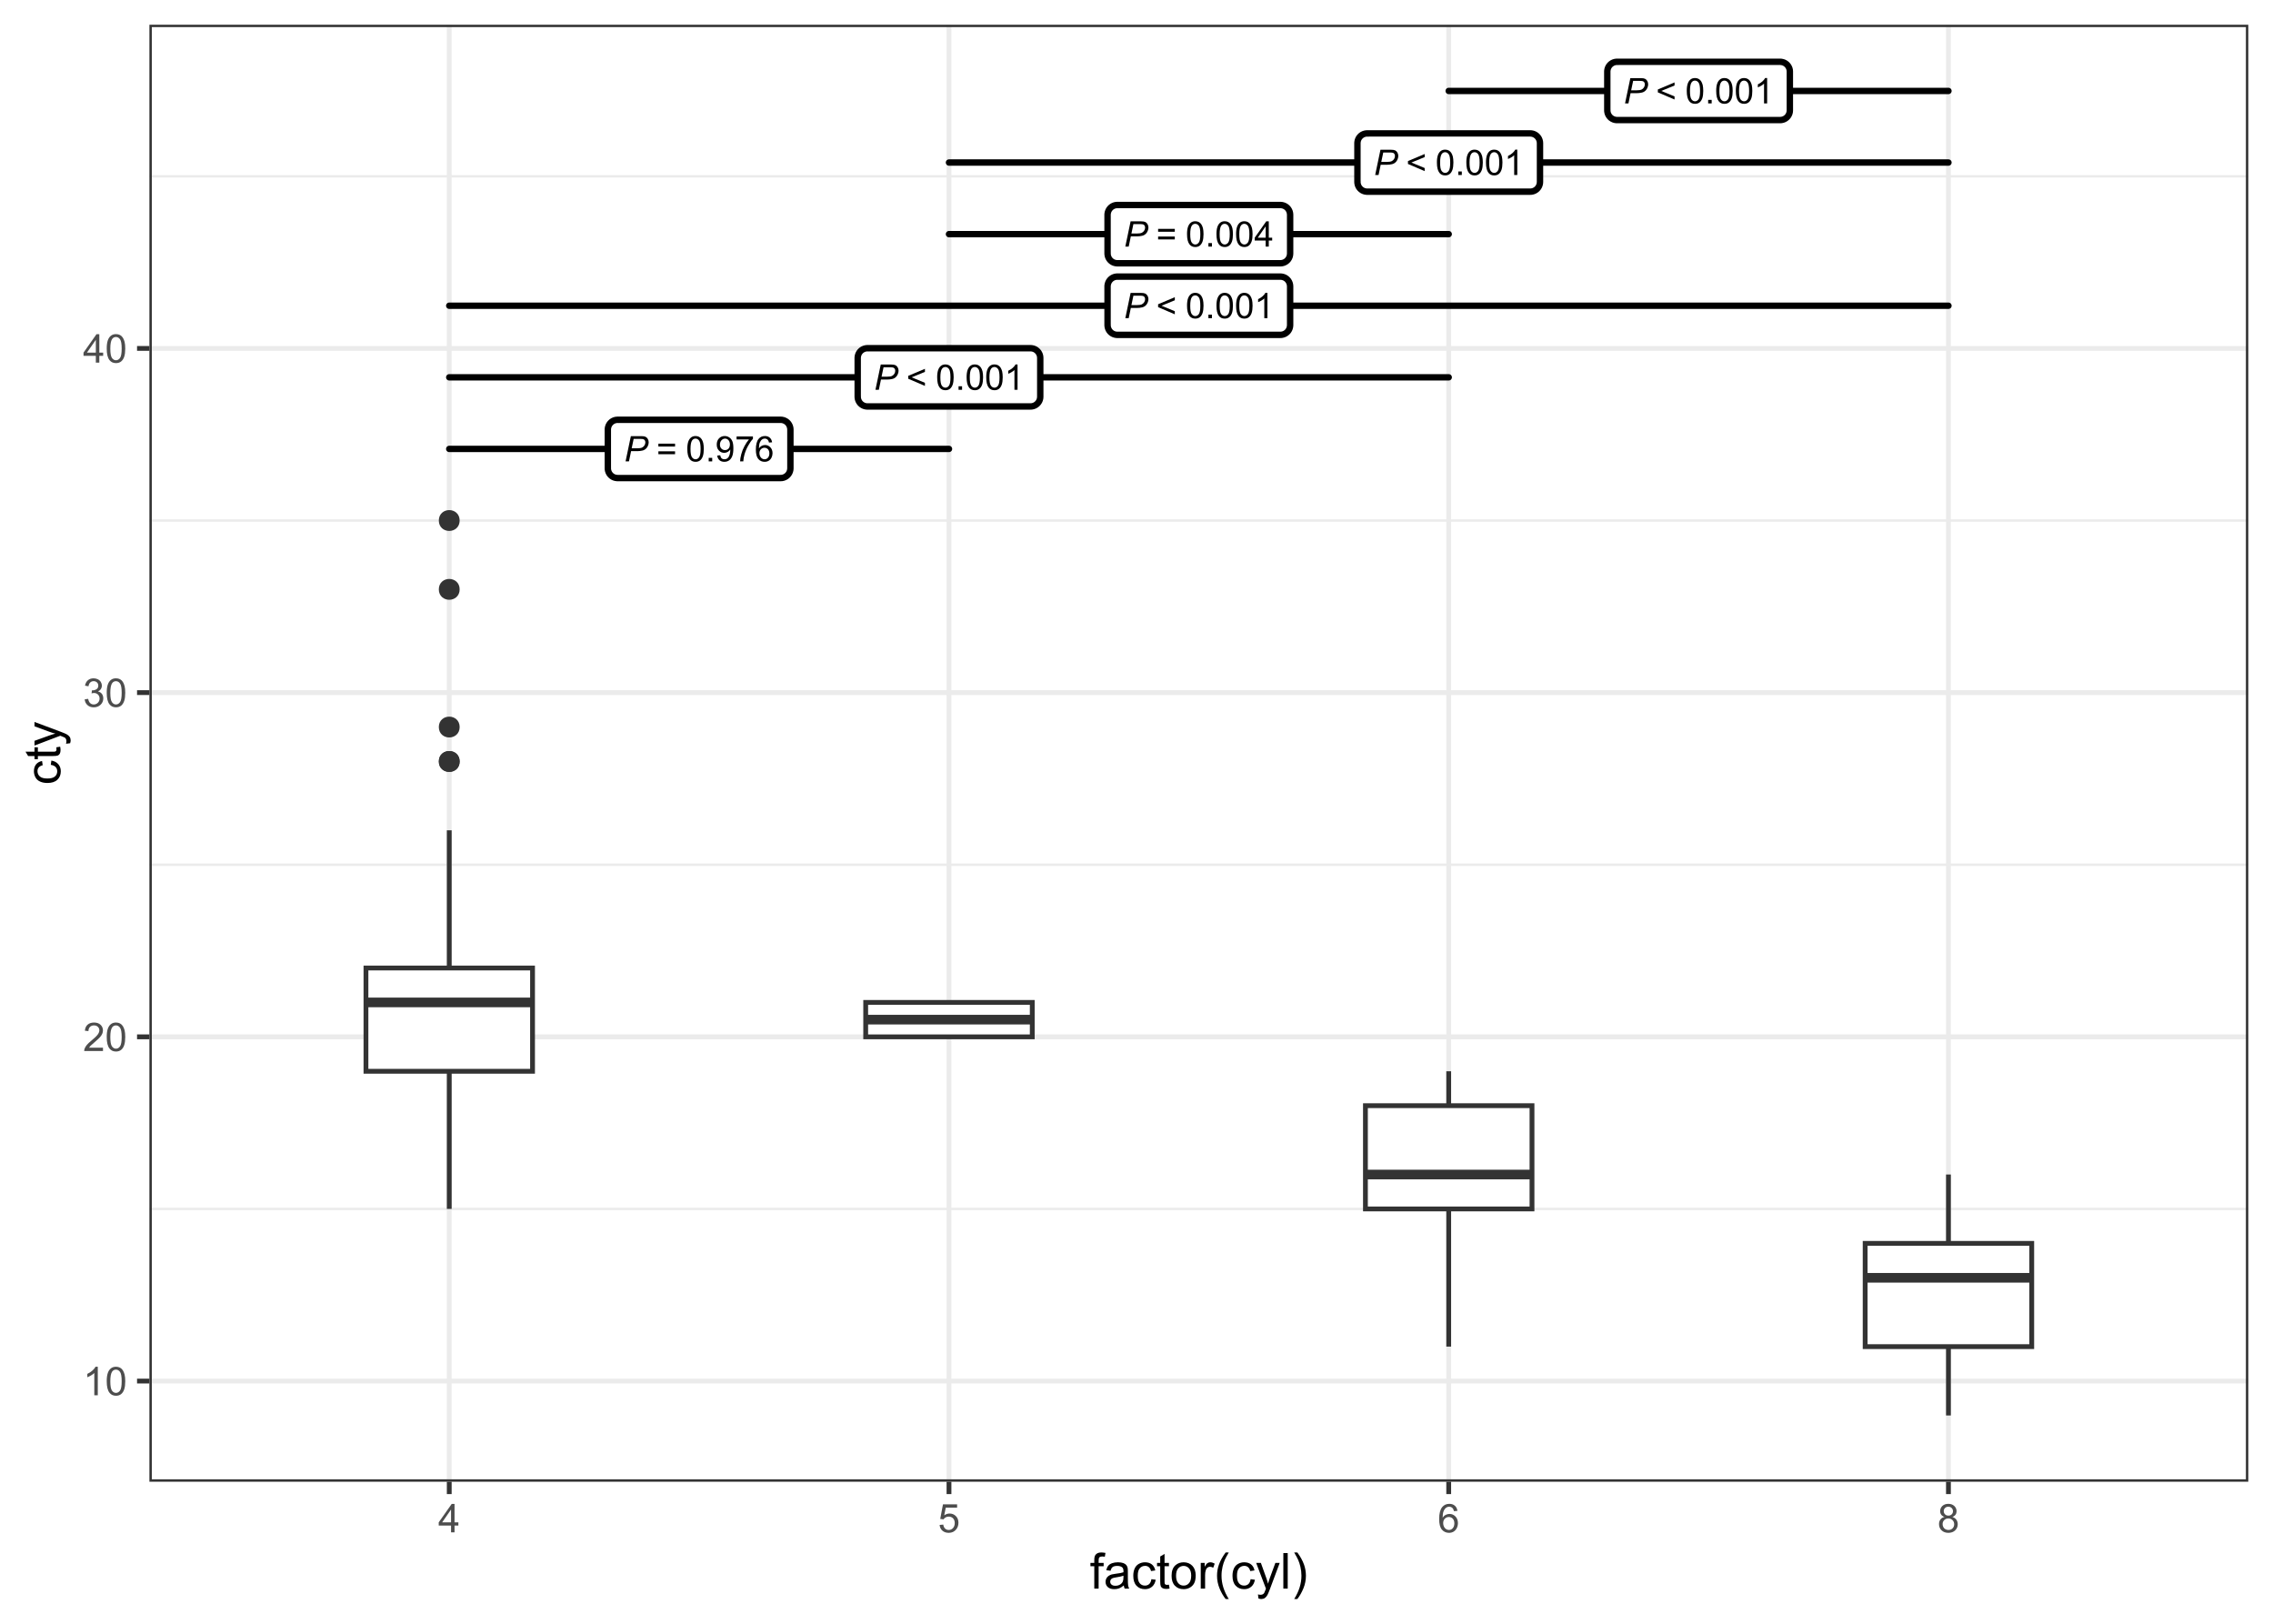 <?xml version="1.0" encoding="UTF-8"?>
<svg xmlns="http://www.w3.org/2000/svg" xmlns:xlink="http://www.w3.org/1999/xlink" width="504pt" height="360pt" viewBox="0 0 504 360" version="1.1">
<defs>
<g>
<symbol overflow="visible" id="glyph0-0">
<path style="stroke:none;" d="M 0.977 0 L 0.977 -4.891 L 4.891 -4.891 L 4.891 0 Z M 1.102 -0.121 L 4.77 -0.121 L 4.77 -4.77 L 1.102 -4.77 Z M 1.102 -0.121 "/>
</symbol>
<symbol overflow="visible" id="glyph0-1">
<path style="stroke:none;" d="M 0.336 0 L 1.508 -5.602 L 3.848 -5.602 C 4.25 -5.602 4.555 -5.555 4.758 -5.461 C 4.961 -5.367 5.129 -5.207 5.262 -4.98 C 5.395 -4.754 5.461 -4.5 5.461 -4.227 C 5.461 -3.992 5.41 -3.758 5.316 -3.52 C 5.219 -3.277 5.102 -3.078 4.961 -2.926 C 4.816 -2.77 4.672 -2.652 4.523 -2.574 C 4.375 -2.492 4.215 -2.434 4.051 -2.398 C 3.688 -2.312 3.324 -2.273 2.961 -2.273 L 1.559 -2.273 L 1.086 0 Z M 1.691 -2.906 L 2.926 -2.906 C 3.402 -2.906 3.754 -2.957 3.98 -3.062 C 4.199 -3.164 4.379 -3.32 4.52 -3.535 C 4.652 -3.742 4.723 -3.969 4.723 -4.207 C 4.723 -4.387 4.684 -4.535 4.613 -4.652 C 4.539 -4.77 4.441 -4.855 4.312 -4.91 C 4.18 -4.965 3.93 -4.992 3.566 -4.992 L 2.129 -4.992 Z M 1.691 -2.906 "/>
</symbol>
<symbol overflow="visible" id="glyph1-0">
<path style="stroke:none;" d="M 0.395 0 L 0.395 -4.891 L 4.305 -4.891 L 4.305 0 Z M 0.516 -0.121 L 4.184 -0.121 L 4.184 -4.77 L 0.516 -4.77 Z M 0.516 -0.121 "/>
</symbol>
<symbol overflow="visible" id="glyph1-1">
<path style="stroke:none;" d=""/>
</symbol>
<symbol overflow="visible" id="glyph2-0">
<path style="stroke:none;" d="M 0.977 0 L 0.977 -4.891 L 4.891 -4.891 L 4.891 0 Z M 1.102 -0.121 L 4.77 -0.121 L 4.77 -4.77 L 1.102 -4.77 Z M 1.102 -0.121 "/>
</symbol>
<symbol overflow="visible" id="glyph2-1">
<path style="stroke:none;" d="M 4.133 -3.293 L 0.434 -3.293 L 0.434 -3.934 L 4.133 -3.934 Z M 4.133 -1.594 L 0.434 -1.594 L 0.434 -2.234 L 4.133 -2.234 Z M 4.133 -1.594 "/>
</symbol>
<symbol overflow="visible" id="glyph2-2">
<path style="stroke:none;" d="M 0.324 -2.762 C 0.32 -3.418 0.391 -3.953 0.527 -4.359 C 0.664 -4.762 0.867 -5.07 1.137 -5.293 C 1.402 -5.512 1.738 -5.625 2.152 -5.625 C 2.449 -5.625 2.715 -5.562 2.941 -5.441 C 3.168 -5.32 3.355 -5.145 3.504 -4.918 C 3.652 -4.688 3.766 -4.41 3.852 -4.086 C 3.93 -3.754 3.973 -3.312 3.977 -2.762 C 3.973 -2.102 3.906 -1.574 3.773 -1.172 C 3.637 -0.766 3.434 -0.453 3.168 -0.234 C 2.898 -0.016 2.559 0.094 2.152 0.094 C 1.605 0.094 1.184 -0.098 0.879 -0.484 C 0.508 -0.949 0.32 -1.707 0.324 -2.762 Z M 1.031 -2.762 C 1.031 -1.84 1.137 -1.23 1.352 -0.926 C 1.566 -0.621 1.832 -0.469 2.152 -0.469 C 2.465 -0.469 2.73 -0.621 2.945 -0.926 C 3.16 -1.23 3.27 -1.84 3.27 -2.762 C 3.27 -3.68 3.16 -4.293 2.945 -4.598 C 2.73 -4.898 2.465 -5.051 2.145 -5.055 C 1.824 -5.051 1.57 -4.918 1.387 -4.652 C 1.148 -4.309 1.031 -3.676 1.031 -2.762 Z M 1.031 -2.762 "/>
</symbol>
<symbol overflow="visible" id="glyph2-3">
<path style="stroke:none;" d="M 0.711 0 L 0.711 -0.785 L 1.492 -0.785 L 1.492 0 Z M 0.711 0 "/>
</symbol>
<symbol overflow="visible" id="glyph2-4">
<path style="stroke:none;" d="M 0.43 -1.297 L 1.09 -1.355 C 1.145 -1.043 1.25 -0.82 1.41 -0.68 C 1.566 -0.539 1.77 -0.469 2.016 -0.469 C 2.227 -0.469 2.41 -0.516 2.574 -0.613 C 2.73 -0.711 2.863 -0.84 2.965 -1.004 C 3.066 -1.16 3.148 -1.379 3.219 -1.656 C 3.285 -1.93 3.32 -2.211 3.324 -2.5 C 3.32 -2.527 3.32 -2.574 3.32 -2.637 C 3.18 -2.418 2.992 -2.238 2.754 -2.102 C 2.516 -1.965 2.258 -1.898 1.984 -1.898 C 1.52 -1.898 1.125 -2.066 0.805 -2.402 C 0.48 -2.738 0.32 -3.18 0.324 -3.734 C 0.32 -4.297 0.488 -4.754 0.824 -5.105 C 1.156 -5.449 1.578 -5.625 2.086 -5.625 C 2.449 -5.625 2.781 -5.523 3.086 -5.328 C 3.387 -5.129 3.617 -4.852 3.773 -4.488 C 3.93 -4.125 4.008 -3.598 4.008 -2.914 C 4.008 -2.195 3.93 -1.625 3.773 -1.203 C 3.617 -0.777 3.387 -0.457 3.082 -0.238 C 2.773 -0.016 2.414 0.094 2.004 0.094 C 1.562 0.094 1.203 -0.027 0.926 -0.27 C 0.648 -0.512 0.48 -0.852 0.43 -1.297 Z M 3.242 -3.766 C 3.238 -4.16 3.133 -4.473 2.926 -4.707 C 2.715 -4.934 2.465 -5.051 2.172 -5.055 C 1.863 -5.051 1.598 -4.926 1.371 -4.68 C 1.145 -4.426 1.031 -4.102 1.031 -3.711 C 1.031 -3.352 1.137 -3.062 1.352 -2.84 C 1.566 -2.617 1.832 -2.508 2.152 -2.508 C 2.465 -2.508 2.727 -2.617 2.934 -2.84 C 3.137 -3.062 3.238 -3.371 3.242 -3.766 Z M 3.242 -3.766 "/>
</symbol>
<symbol overflow="visible" id="glyph2-5">
<path style="stroke:none;" d="M 0.371 -4.867 L 0.371 -5.527 L 3.996 -5.527 L 3.996 -4.992 C 3.637 -4.613 3.281 -4.109 2.934 -3.48 C 2.582 -2.848 2.312 -2.199 2.125 -1.539 C 1.984 -1.066 1.895 -0.555 1.859 0 L 1.152 0 C 1.156 -0.438 1.242 -0.969 1.41 -1.594 C 1.574 -2.219 1.812 -2.82 2.125 -3.398 C 2.434 -3.977 2.762 -4.465 3.113 -4.867 Z M 0.371 -4.867 "/>
</symbol>
<symbol overflow="visible" id="glyph2-6">
<path style="stroke:none;" d="M 3.895 -4.23 L 3.211 -4.176 C 3.148 -4.445 3.059 -4.641 2.949 -4.766 C 2.762 -4.957 2.535 -5.055 2.262 -5.059 C 2.043 -5.055 1.848 -4.996 1.684 -4.875 C 1.465 -4.715 1.297 -4.484 1.172 -4.184 C 1.047 -3.879 0.98 -3.445 0.977 -2.887 C 1.141 -3.137 1.344 -3.324 1.586 -3.449 C 1.824 -3.57 2.074 -3.633 2.34 -3.633 C 2.793 -3.633 3.184 -3.461 3.508 -3.125 C 3.828 -2.785 3.988 -2.352 3.992 -1.82 C 3.988 -1.465 3.914 -1.137 3.766 -0.84 C 3.613 -0.535 3.406 -0.305 3.141 -0.145 C 2.875 0.016 2.574 0.094 2.238 0.094 C 1.664 0.094 1.195 -0.113 0.836 -0.535 C 0.473 -0.953 0.293 -1.648 0.293 -2.621 C 0.293 -3.699 0.492 -4.488 0.895 -4.98 C 1.242 -5.41 1.711 -5.625 2.305 -5.625 C 2.742 -5.625 3.105 -5.5 3.387 -5.254 C 3.668 -5.004 3.836 -4.664 3.895 -4.23 Z M 1.086 -1.816 C 1.082 -1.578 1.133 -1.348 1.234 -1.133 C 1.332 -0.914 1.473 -0.75 1.656 -0.637 C 1.836 -0.523 2.027 -0.469 2.227 -0.469 C 2.516 -0.469 2.766 -0.586 2.977 -0.82 C 3.184 -1.055 3.285 -1.371 3.289 -1.777 C 3.285 -2.16 3.184 -2.465 2.98 -2.691 C 2.773 -2.91 2.512 -3.023 2.199 -3.027 C 1.887 -3.023 1.625 -2.91 1.41 -2.691 C 1.191 -2.465 1.082 -2.176 1.086 -1.816 Z M 1.086 -1.816 "/>
</symbol>
<symbol overflow="visible" id="glyph2-7">
<path style="stroke:none;" d="M 0.43 -2.449 L 0.43 -3.09 L 4.137 -4.656 L 4.137 -3.973 L 1.195 -2.766 L 4.137 -1.547 L 4.137 -0.863 Z M 0.43 -2.449 "/>
</symbol>
<symbol overflow="visible" id="glyph2-8">
<path style="stroke:none;" d="M 2.914 0 L 2.227 0 L 2.227 -4.383 C 2.062 -4.223 1.844 -4.062 1.574 -3.906 C 1.305 -3.746 1.062 -3.629 0.852 -3.555 L 0.852 -4.219 C 1.234 -4.398 1.57 -4.617 1.859 -4.875 C 2.145 -5.133 2.352 -5.383 2.473 -5.625 L 2.914 -5.625 Z M 2.914 0 "/>
</symbol>
<symbol overflow="visible" id="glyph2-9">
<path style="stroke:none;" d="M 2.527 0 L 2.527 -1.34 L 0.098 -1.34 L 0.098 -1.973 L 2.656 -5.602 L 3.219 -5.602 L 3.219 -1.973 L 3.973 -1.973 L 3.973 -1.34 L 3.219 -1.34 L 3.219 0 Z M 2.527 -1.973 L 2.527 -4.496 L 0.777 -1.973 Z M 2.527 -1.973 "/>
</symbol>
<symbol overflow="visible" id="glyph3-0">
<path style="stroke:none;" d="M 1.102 0 L 1.102 -5.5 L 5.5 -5.5 L 5.5 0 Z M 1.238 -0.137 L 5.363 -0.137 L 5.363 -5.363 L 1.238 -5.363 Z M 1.238 -0.137 "/>
</symbol>
<symbol overflow="visible" id="glyph3-1">
<path style="stroke:none;" d="M 3.277 0 L 2.504 0 L 2.504 -4.93 C 2.316 -4.75 2.074 -4.574 1.773 -4.395 C 1.469 -4.215 1.195 -4.082 0.957 -3.996 L 0.957 -4.742 C 1.387 -4.941 1.766 -5.188 2.09 -5.48 C 2.414 -5.77 2.645 -6.051 2.781 -6.324 L 3.277 -6.324 Z M 3.277 0 "/>
</symbol>
<symbol overflow="visible" id="glyph3-2">
<path style="stroke:none;" d="M 0.367 -3.105 C 0.363 -3.848 0.438 -4.445 0.594 -4.902 C 0.742 -5.355 0.973 -5.707 1.277 -5.953 C 1.578 -6.199 1.957 -6.32 2.418 -6.324 C 2.754 -6.32 3.051 -6.254 3.309 -6.121 C 3.562 -5.984 3.773 -5.789 3.938 -5.531 C 4.102 -5.273 4.23 -4.961 4.328 -4.594 C 4.422 -4.227 4.469 -3.73 4.473 -3.105 C 4.469 -2.367 4.395 -1.77 4.242 -1.316 C 4.09 -0.859 3.863 -0.508 3.562 -0.262 C 3.258 -0.016 2.875 0.105 2.418 0.109 C 1.809 0.105 1.332 -0.109 0.988 -0.547 C 0.57 -1.066 0.363 -1.922 0.367 -3.105 Z M 1.16 -3.105 C 1.16 -2.07 1.281 -1.379 1.523 -1.039 C 1.766 -0.695 2.062 -0.527 2.418 -0.527 C 2.773 -0.527 3.074 -0.699 3.316 -1.043 C 3.559 -1.387 3.68 -2.074 3.68 -3.105 C 3.68 -4.145 3.559 -4.832 3.316 -5.172 C 3.074 -5.512 2.77 -5.684 2.41 -5.684 C 2.051 -5.684 1.77 -5.531 1.559 -5.234 C 1.293 -4.844 1.16 -4.137 1.16 -3.105 Z M 1.16 -3.105 "/>
</symbol>
<symbol overflow="visible" id="glyph3-3">
<path style="stroke:none;" d="M 4.43 -0.742 L 4.43 0 L 0.266 0 C 0.258 -0.188 0.289 -0.367 0.355 -0.539 C 0.461 -0.82 0.629 -1.098 0.863 -1.375 C 1.094 -1.648 1.434 -1.965 1.879 -2.328 C 2.562 -2.887 3.023 -3.332 3.266 -3.664 C 3.5 -3.988 3.621 -4.301 3.625 -4.594 C 3.621 -4.898 3.512 -5.156 3.297 -5.367 C 3.074 -5.578 2.789 -5.684 2.441 -5.684 C 2.066 -5.684 1.77 -5.57 1.547 -5.348 C 1.32 -5.125 1.207 -4.816 1.207 -4.422 L 0.414 -4.504 C 0.465 -5.094 0.668 -5.543 1.027 -5.855 C 1.379 -6.164 1.855 -6.32 2.457 -6.324 C 3.059 -6.32 3.539 -6.152 3.891 -5.82 C 4.242 -5.484 4.418 -5.07 4.422 -4.578 C 4.418 -4.32 4.367 -4.074 4.266 -3.832 C 4.164 -3.59 3.992 -3.332 3.754 -3.062 C 3.512 -2.793 3.113 -2.426 2.562 -1.957 C 2.094 -1.566 1.797 -1.301 1.664 -1.16 C 1.531 -1.02 1.422 -0.879 1.34 -0.742 Z M 4.43 -0.742 "/>
</symbol>
<symbol overflow="visible" id="glyph3-4">
<path style="stroke:none;" d="M 0.371 -1.664 L 1.145 -1.766 C 1.23 -1.324 1.383 -1.008 1.598 -0.816 C 1.809 -0.621 2.066 -0.527 2.375 -0.527 C 2.734 -0.527 3.043 -0.652 3.297 -0.906 C 3.547 -1.156 3.672 -1.469 3.676 -1.844 C 3.672 -2.195 3.555 -2.488 3.324 -2.719 C 3.09 -2.949 2.797 -3.062 2.441 -3.066 C 2.293 -3.062 2.109 -3.035 1.895 -2.98 L 1.98 -3.66 C 2.031 -3.652 2.07 -3.648 2.105 -3.652 C 2.434 -3.648 2.73 -3.734 2.996 -3.91 C 3.254 -4.078 3.387 -4.344 3.391 -4.703 C 3.387 -4.984 3.289 -5.219 3.102 -5.406 C 2.906 -5.59 2.66 -5.684 2.359 -5.688 C 2.055 -5.684 1.805 -5.59 1.605 -5.402 C 1.402 -5.215 1.273 -4.93 1.219 -4.555 L 0.445 -4.691 C 0.539 -5.207 0.754 -5.609 1.09 -5.895 C 1.426 -6.18 1.844 -6.32 2.344 -6.324 C 2.688 -6.32 3.004 -6.246 3.293 -6.102 C 3.582 -5.953 3.801 -5.754 3.953 -5.5 C 4.105 -5.242 4.184 -4.973 4.184 -4.688 C 4.184 -4.414 4.109 -4.164 3.965 -3.945 C 3.816 -3.719 3.602 -3.543 3.316 -3.41 C 3.688 -3.324 3.977 -3.145 4.184 -2.875 C 4.391 -2.602 4.492 -2.262 4.496 -1.859 C 4.492 -1.305 4.293 -0.84 3.895 -0.461 C 3.492 -0.078 2.984 0.109 2.371 0.113 C 1.816 0.109 1.355 -0.051 0.992 -0.379 C 0.625 -0.707 0.418 -1.137 0.371 -1.664 Z M 0.371 -1.664 "/>
</symbol>
<symbol overflow="visible" id="glyph3-5">
<path style="stroke:none;" d="M 2.844 0 L 2.844 -1.508 L 0.113 -1.508 L 0.113 -2.219 L 2.988 -6.301 L 3.617 -6.301 L 3.617 -2.219 L 4.469 -2.219 L 4.469 -1.508 L 3.617 -1.508 L 3.617 0 Z M 2.844 -2.219 L 2.844 -5.059 L 0.871 -2.219 Z M 2.844 -2.219 "/>
</symbol>
<symbol overflow="visible" id="glyph3-6">
<path style="stroke:none;" d="M 0.367 -1.648 L 1.176 -1.719 C 1.234 -1.32 1.375 -1.023 1.594 -0.824 C 1.812 -0.625 2.078 -0.527 2.391 -0.527 C 2.762 -0.527 3.074 -0.668 3.336 -0.949 C 3.59 -1.23 3.719 -1.602 3.723 -2.066 C 3.719 -2.504 3.594 -2.852 3.348 -3.109 C 3.098 -3.363 2.773 -3.492 2.375 -3.492 C 2.125 -3.492 1.902 -3.434 1.703 -3.32 C 1.5 -3.207 1.344 -3.062 1.23 -2.883 L 0.504 -2.977 L 1.113 -6.215 L 4.246 -6.215 L 4.246 -5.473 L 1.73 -5.473 L 1.391 -3.781 C 1.766 -4.039 2.164 -4.172 2.582 -4.176 C 3.129 -4.172 3.594 -3.98 3.973 -3.605 C 4.352 -3.223 4.539 -2.734 4.543 -2.137 C 4.539 -1.562 4.375 -1.07 4.043 -0.656 C 3.637 -0.148 3.086 0.105 2.391 0.109 C 1.816 0.105 1.348 -0.051 0.984 -0.371 C 0.621 -0.691 0.414 -1.117 0.367 -1.648 Z M 0.367 -1.648 "/>
</symbol>
<symbol overflow="visible" id="glyph3-7">
<path style="stroke:none;" d="M 4.379 -4.758 L 3.609 -4.695 C 3.539 -4.996 3.441 -5.219 3.316 -5.359 C 3.105 -5.574 2.848 -5.684 2.543 -5.688 C 2.297 -5.684 2.078 -5.617 1.895 -5.484 C 1.648 -5.305 1.457 -5.043 1.32 -4.703 C 1.176 -4.363 1.105 -3.879 1.102 -3.25 C 1.285 -3.531 1.512 -3.742 1.781 -3.879 C 2.051 -4.016 2.332 -4.082 2.629 -4.086 C 3.141 -4.082 3.578 -3.895 3.945 -3.516 C 4.305 -3.137 4.488 -2.645 4.492 -2.047 C 4.488 -1.648 4.402 -1.281 4.234 -0.941 C 4.062 -0.602 3.828 -0.34 3.531 -0.16 C 3.23 0.02 2.895 0.105 2.52 0.109 C 1.871 0.105 1.344 -0.129 0.941 -0.602 C 0.531 -1.074 0.328 -1.855 0.332 -2.949 C 0.328 -4.16 0.551 -5.047 1.004 -5.602 C 1.395 -6.082 1.926 -6.32 2.59 -6.324 C 3.086 -6.32 3.492 -6.184 3.809 -5.906 C 4.125 -5.629 4.312 -5.246 4.379 -4.758 Z M 1.219 -2.039 C 1.219 -1.773 1.273 -1.516 1.387 -1.273 C 1.5 -1.027 1.66 -0.844 1.863 -0.719 C 2.066 -0.59 2.277 -0.527 2.504 -0.527 C 2.828 -0.527 3.109 -0.656 3.348 -0.922 C 3.578 -1.184 3.695 -1.543 3.699 -2 C 3.695 -2.43 3.582 -2.773 3.352 -3.027 C 3.117 -3.273 2.824 -3.398 2.477 -3.402 C 2.121 -3.398 1.824 -3.273 1.582 -3.027 C 1.34 -2.773 1.219 -2.445 1.219 -2.039 Z M 1.219 -2.039 "/>
</symbol>
<symbol overflow="visible" id="glyph3-8">
<path style="stroke:none;" d="M 1.555 -3.418 C 1.23 -3.531 0.992 -3.699 0.84 -3.918 C 0.684 -4.133 0.609 -4.395 0.609 -4.699 C 0.609 -5.156 0.773 -5.539 1.102 -5.855 C 1.43 -6.164 1.867 -6.32 2.418 -6.324 C 2.969 -6.32 3.41 -6.16 3.746 -5.844 C 4.078 -5.523 4.246 -5.137 4.25 -4.68 C 4.246 -4.387 4.172 -4.133 4.02 -3.918 C 3.863 -3.699 3.629 -3.531 3.32 -3.418 C 3.707 -3.285 4 -3.082 4.203 -2.805 C 4.402 -2.52 4.504 -2.184 4.508 -1.801 C 4.504 -1.258 4.312 -0.805 3.934 -0.441 C 3.551 -0.074 3.051 0.105 2.434 0.109 C 1.809 0.105 1.309 -0.074 0.926 -0.441 C 0.543 -0.809 0.352 -1.27 0.355 -1.82 C 0.352 -2.23 0.457 -2.574 0.668 -2.852 C 0.875 -3.125 1.168 -3.312 1.555 -3.418 Z M 1.402 -4.727 C 1.398 -4.426 1.496 -4.184 1.688 -3.996 C 1.879 -3.805 2.129 -3.707 2.438 -3.711 C 2.734 -3.707 2.977 -3.801 3.168 -3.992 C 3.355 -4.176 3.449 -4.406 3.453 -4.684 C 3.449 -4.965 3.352 -5.203 3.16 -5.398 C 2.961 -5.586 2.719 -5.684 2.43 -5.688 C 2.129 -5.684 1.883 -5.59 1.691 -5.402 C 1.496 -5.215 1.398 -4.988 1.402 -4.727 Z M 1.152 -1.816 C 1.148 -1.598 1.199 -1.383 1.309 -1.176 C 1.41 -0.969 1.566 -0.809 1.773 -0.695 C 1.98 -0.582 2.203 -0.527 2.441 -0.527 C 2.809 -0.527 3.113 -0.645 3.355 -0.883 C 3.594 -1.121 3.715 -1.426 3.719 -1.793 C 3.715 -2.164 3.59 -2.469 3.344 -2.715 C 3.094 -2.957 2.785 -3.082 2.414 -3.082 C 2.051 -3.082 1.75 -2.961 1.512 -2.719 C 1.27 -2.477 1.148 -2.176 1.152 -1.816 Z M 1.152 -1.816 "/>
</symbol>
<symbol overflow="visible" id="glyph4-0">
<path style="stroke:none;" d="M 1.375 0 L 1.375 -6.875 L 6.875 -6.875 L 6.875 0 Z M 1.547 -0.172 L 6.703 -0.172 L 6.703 -6.703 L 1.547 -6.703 Z M 1.547 -0.172 "/>
</symbol>
<symbol overflow="visible" id="glyph4-1">
<path style="stroke:none;" d="M 0.957 0 L 0.957 -4.953 L 0.102 -4.953 L 0.102 -5.703 L 0.957 -5.703 L 0.957 -6.312 C 0.953 -6.691 0.988 -6.977 1.059 -7.164 C 1.148 -7.41 1.312 -7.613 1.551 -7.773 C 1.781 -7.926 2.109 -8.004 2.535 -8.008 C 2.805 -8.004 3.105 -7.973 3.438 -7.91 L 3.293 -7.07 C 3.09 -7.102 2.898 -7.117 2.723 -7.121 C 2.426 -7.117 2.219 -7.055 2.098 -6.934 C 1.977 -6.805 1.914 -6.57 1.918 -6.23 L 1.918 -5.703 L 3.031 -5.703 L 3.031 -4.953 L 1.918 -4.953 L 1.918 0 Z M 0.957 0 "/>
</symbol>
<symbol overflow="visible" id="glyph4-2">
<path style="stroke:none;" d="M 4.445 -0.703 C 4.086 -0.398 3.742 -0.184 3.414 -0.059 C 3.082 0.066 2.727 0.129 2.348 0.129 C 1.719 0.129 1.238 -0.023 0.902 -0.328 C 0.566 -0.633 0.398 -1.023 0.398 -1.504 C 0.398 -1.781 0.461 -2.035 0.586 -2.27 C 0.711 -2.496 0.875 -2.684 1.086 -2.824 C 1.289 -2.965 1.523 -3.07 1.781 -3.141 C 1.969 -3.191 2.254 -3.238 2.641 -3.289 C 3.418 -3.375 3.992 -3.488 4.367 -3.621 C 4.367 -3.754 4.371 -3.836 4.371 -3.871 C 4.371 -4.266 4.277 -4.543 4.098 -4.703 C 3.848 -4.918 3.48 -5.027 2.996 -5.031 C 2.539 -5.027 2.203 -4.949 1.988 -4.793 C 1.77 -4.633 1.609 -4.352 1.508 -3.949 L 0.562 -4.078 C 0.648 -4.48 0.789 -4.805 0.988 -5.055 C 1.184 -5.301 1.469 -5.492 1.844 -5.629 C 2.215 -5.762 2.645 -5.828 3.137 -5.832 C 3.621 -5.828 4.02 -5.773 4.324 -5.66 C 4.629 -5.543 4.852 -5.398 4.996 -5.227 C 5.137 -5.055 5.238 -4.836 5.297 -4.57 C 5.328 -4.406 5.344 -4.109 5.344 -3.68 L 5.344 -2.391 C 5.344 -1.492 5.363 -0.922 5.406 -0.684 C 5.445 -0.445 5.527 -0.219 5.648 0 L 4.641 0 C 4.539 -0.199 4.473 -0.434 4.445 -0.703 Z M 4.367 -2.863 C 4.012 -2.719 3.488 -2.598 2.789 -2.496 C 2.391 -2.438 2.105 -2.371 1.941 -2.301 C 1.773 -2.227 1.648 -2.121 1.562 -1.988 C 1.473 -1.848 1.43 -1.695 1.43 -1.531 C 1.43 -1.27 1.527 -1.055 1.723 -0.887 C 1.918 -0.711 2.203 -0.625 2.578 -0.629 C 2.949 -0.625 3.277 -0.707 3.57 -0.871 C 3.859 -1.031 4.074 -1.254 4.211 -1.543 C 4.312 -1.754 4.363 -2.078 4.367 -2.508 Z M 4.367 -2.863 "/>
</symbol>
<symbol overflow="visible" id="glyph4-3">
<path style="stroke:none;" d="M 4.445 -2.09 L 5.398 -1.965 C 5.289 -1.309 5.023 -0.797 4.598 -0.426 C 4.168 -0.055 3.645 0.129 3.023 0.129 C 2.242 0.129 1.613 -0.125 1.141 -0.637 C 0.664 -1.145 0.426 -1.875 0.43 -2.832 C 0.426 -3.441 0.527 -3.98 0.734 -4.445 C 0.938 -4.906 1.25 -5.254 1.668 -5.484 C 2.082 -5.715 2.535 -5.828 3.031 -5.832 C 3.645 -5.828 4.152 -5.672 4.547 -5.363 C 4.941 -5.047 5.191 -4.602 5.305 -4.027 L 4.367 -3.883 C 4.273 -4.262 4.117 -4.551 3.891 -4.746 C 3.664 -4.941 3.387 -5.039 3.066 -5.039 C 2.574 -5.039 2.18 -4.863 1.879 -4.516 C 1.57 -4.164 1.418 -3.613 1.422 -2.859 C 1.418 -2.09 1.566 -1.531 1.863 -1.184 C 2.156 -0.836 2.539 -0.66 3.012 -0.664 C 3.391 -0.66 3.707 -0.777 3.961 -1.012 C 4.215 -1.242 4.375 -1.602 4.445 -2.09 Z M 4.445 -2.09 "/>
</symbol>
<symbol overflow="visible" id="glyph4-4">
<path style="stroke:none;" d="M 2.836 -0.863 L 2.977 -0.012 C 2.703 0.043 2.457 0.07 2.246 0.074 C 1.891 0.07 1.621 0.02 1.43 -0.09 C 1.234 -0.199 1.098 -0.348 1.02 -0.527 C 0.941 -0.707 0.902 -1.086 0.902 -1.672 L 0.902 -4.953 L 0.195 -4.953 L 0.195 -5.703 L 0.902 -5.703 L 0.902 -7.117 L 1.863 -7.695 L 1.863 -5.703 L 2.836 -5.703 L 2.836 -4.953 L 1.863 -4.953 L 1.863 -1.617 C 1.863 -1.34 1.879 -1.16 1.914 -1.086 C 1.945 -1.004 2 -0.941 2.078 -0.898 C 2.152 -0.848 2.262 -0.824 2.41 -0.828 C 2.516 -0.824 2.66 -0.836 2.836 -0.863 Z M 2.836 -0.863 "/>
</symbol>
<symbol overflow="visible" id="glyph4-5">
<path style="stroke:none;" d="M 0.367 -2.852 C 0.363 -3.906 0.656 -4.688 1.246 -5.199 C 1.734 -5.617 2.332 -5.828 3.039 -5.832 C 3.82 -5.828 4.461 -5.574 4.961 -5.062 C 5.457 -4.547 5.707 -3.836 5.711 -2.934 C 5.707 -2.195 5.598 -1.617 5.379 -1.199 C 5.156 -0.777 4.832 -0.449 4.414 -0.219 C 3.992 0.016 3.535 0.129 3.039 0.129 C 2.238 0.129 1.594 -0.125 1.105 -0.637 C 0.609 -1.148 0.363 -1.887 0.367 -2.852 Z M 1.359 -2.852 C 1.359 -2.121 1.516 -1.574 1.836 -1.211 C 2.152 -0.844 2.555 -0.66 3.039 -0.664 C 3.516 -0.66 3.914 -0.844 4.234 -1.211 C 4.551 -1.574 4.711 -2.133 4.715 -2.883 C 4.711 -3.586 4.551 -4.117 4.234 -4.484 C 3.91 -4.844 3.512 -5.027 3.039 -5.031 C 2.555 -5.027 2.152 -4.848 1.836 -4.488 C 1.516 -4.129 1.359 -3.582 1.359 -2.852 Z M 1.359 -2.852 "/>
</symbol>
<symbol overflow="visible" id="glyph4-6">
<path style="stroke:none;" d="M 0.715 0 L 0.715 -5.703 L 1.586 -5.703 L 1.586 -4.84 C 1.805 -5.242 2.008 -5.508 2.199 -5.637 C 2.383 -5.766 2.59 -5.828 2.82 -5.832 C 3.141 -5.828 3.473 -5.727 3.812 -5.523 L 3.48 -4.625 C 3.242 -4.762 3.004 -4.832 2.773 -4.836 C 2.555 -4.832 2.363 -4.77 2.199 -4.645 C 2.027 -4.516 1.91 -4.34 1.844 -4.113 C 1.73 -3.77 1.676 -3.391 1.68 -2.984 L 1.68 0 Z M 0.715 0 "/>
</symbol>
<symbol overflow="visible" id="glyph4-7">
<path style="stroke:none;" d="M 2.574 2.316 C 2.035 1.637 1.586 0.852 1.219 -0.047 C 0.848 -0.949 0.66 -1.883 0.664 -2.852 C 0.66 -3.699 0.801 -4.516 1.078 -5.301 C 1.398 -6.203 1.895 -7.105 2.574 -8.008 L 3.266 -8.008 C 2.828 -7.262 2.543 -6.73 2.406 -6.414 C 2.184 -5.918 2.012 -5.402 1.891 -4.867 C 1.734 -4.195 1.656 -3.523 1.66 -2.848 C 1.656 -1.121 2.191 0.598 3.266 2.316 Z M 2.574 2.316 "/>
</symbol>
<symbol overflow="visible" id="glyph4-8">
<path style="stroke:none;" d="M 0.684 2.195 L 0.574 1.289 C 0.785 1.344 0.969 1.371 1.129 1.375 C 1.34 1.371 1.512 1.336 1.641 1.266 C 1.77 1.195 1.875 1.094 1.961 0.969 C 2.02 0.867 2.117 0.629 2.258 0.246 C 2.27 0.191 2.301 0.113 2.344 0.012 L 0.176 -5.703 L 1.219 -5.703 L 2.406 -2.402 C 2.559 -1.98 2.695 -1.539 2.82 -1.078 C 2.926 -1.523 3.059 -1.957 3.219 -2.379 L 4.438 -5.703 L 5.402 -5.703 L 3.234 0.098 C 3 0.719 2.816 1.148 2.691 1.391 C 2.516 1.703 2.32 1.938 2.098 2.09 C 1.875 2.238 1.609 2.312 1.305 2.316 C 1.117 2.312 0.91 2.273 0.684 2.195 Z M 0.684 2.195 "/>
</symbol>
<symbol overflow="visible" id="glyph4-9">
<path style="stroke:none;" d="M 0.703 0 L 0.703 -7.875 L 1.672 -7.875 L 1.672 0 Z M 0.703 0 "/>
</symbol>
<symbol overflow="visible" id="glyph4-10">
<path style="stroke:none;" d="M 1.359 2.316 L 0.664 2.316 C 1.734 0.598 2.273 -1.121 2.273 -2.848 C 2.273 -3.52 2.195 -4.188 2.039 -4.852 C 1.918 -5.387 1.746 -5.902 1.531 -6.398 C 1.387 -6.719 1.098 -7.254 0.664 -8.008 L 1.359 -8.008 C 2.031 -7.105 2.527 -6.203 2.852 -5.301 C 3.125 -4.516 3.262 -3.699 3.266 -2.852 C 3.262 -1.883 3.078 -0.949 2.707 -0.047 C 2.336 0.852 1.887 1.637 1.359 2.316 Z M 1.359 2.316 "/>
</symbol>
<symbol overflow="visible" id="glyph5-0">
<path style="stroke:none;" d="M 0 -1.375 L -6.875 -1.375 L -6.875 -6.875 L 0 -6.875 Z M -0.172 -1.547 L -0.172 -6.703 L -6.703 -6.703 L -6.703 -1.547 Z M -0.172 -1.547 "/>
</symbol>
<symbol overflow="visible" id="glyph5-1">
<path style="stroke:none;" d="M -2.09 -4.445 L -1.965 -5.398 C -1.309 -5.289 -0.797 -5.023 -0.426 -4.598 C -0.055 -4.168 0.129 -3.645 0.129 -3.023 C 0.129 -2.242 -0.125 -1.613 -0.637 -1.141 C -1.145 -0.664 -1.875 -0.426 -2.832 -0.43 C -3.441 -0.426 -3.98 -0.527 -4.445 -0.734 C -4.906 -0.938 -5.254 -1.25 -5.484 -1.668 C -5.715 -2.082 -5.828 -2.535 -5.832 -3.031 C -5.828 -3.645 -5.672 -4.152 -5.363 -4.547 C -5.047 -4.941 -4.602 -5.191 -4.027 -5.305 L -3.883 -4.367 C -4.262 -4.273 -4.551 -4.117 -4.746 -3.891 C -4.941 -3.664 -5.039 -3.387 -5.039 -3.066 C -5.039 -2.574 -4.863 -2.18 -4.516 -1.879 C -4.164 -1.57 -3.613 -1.418 -2.859 -1.422 C -2.09 -1.418 -1.531 -1.566 -1.184 -1.863 C -0.836 -2.156 -0.66 -2.539 -0.664 -3.012 C -0.66 -3.391 -0.777 -3.707 -1.012 -3.961 C -1.242 -4.215 -1.602 -4.375 -2.09 -4.445 Z M -2.09 -4.445 "/>
</symbol>
<symbol overflow="visible" id="glyph5-2">
<path style="stroke:none;" d="M -0.863 -2.836 L -0.012 -2.977 C 0.043 -2.703 0.07 -2.457 0.074 -2.246 C 0.07 -1.891 0.02 -1.621 -0.09 -1.43 C -0.199 -1.234 -0.348 -1.098 -0.527 -1.02 C -0.707 -0.941 -1.086 -0.902 -1.672 -0.902 L -4.953 -0.902 L -4.953 -0.195 L -5.703 -0.195 L -5.703 -0.902 L -7.117 -0.902 L -7.695 -1.863 L -5.703 -1.863 L -5.703 -2.836 L -4.953 -2.836 L -4.953 -1.863 L -1.617 -1.863 C -1.34 -1.863 -1.16 -1.879 -1.082 -1.914 C -1 -1.945 -0.938 -2 -0.895 -2.078 C -0.848 -2.152 -0.824 -2.262 -0.828 -2.41 C -0.824 -2.516 -0.836 -2.66 -0.863 -2.836 Z M -0.863 -2.836 "/>
</symbol>
<symbol overflow="visible" id="glyph5-3">
<path style="stroke:none;" d="M 2.195 -0.684 L 1.289 -0.574 C 1.344 -0.785 1.371 -0.969 1.375 -1.129 C 1.371 -1.34 1.336 -1.512 1.266 -1.641 C 1.195 -1.77 1.094 -1.875 0.969 -1.961 C 0.867 -2.02 0.629 -2.117 0.246 -2.258 C 0.191 -2.27 0.113 -2.301 0.012 -2.344 L -5.703 -0.176 L -5.703 -1.219 L -2.402 -2.406 C -1.98 -2.559 -1.539 -2.695 -1.078 -2.82 C -1.523 -2.926 -1.957 -3.059 -2.379 -3.219 L -5.703 -4.438 L -5.703 -5.402 L 0.098 -3.234 C 0.719 -3 1.148 -2.816 1.391 -2.691 C 1.707 -2.516 1.941 -2.32 2.094 -2.098 C 2.238 -1.875 2.312 -1.609 2.316 -1.305 C 2.312 -1.117 2.273 -0.91 2.195 -0.684 Z M 2.195 -0.684 "/>
</symbol>
</g>
<clipPath id="clip1">
  <path d="M 33.129 5.48 L 498.523 5.48 L 498.523 328.512 L 33.129 328.512 Z M 33.129 5.48 "/>
</clipPath>
<clipPath id="clip2">
  <path d="M 33.129 267 L 498.523 267 L 498.523 269 L 33.129 269 Z M 33.129 267 "/>
</clipPath>
<clipPath id="clip3">
  <path d="M 33.129 191 L 498.523 191 L 498.523 192 L 33.129 192 Z M 33.129 191 "/>
</clipPath>
<clipPath id="clip4">
  <path d="M 33.129 115 L 498.523 115 L 498.523 116 L 33.129 116 Z M 33.129 115 "/>
</clipPath>
<clipPath id="clip5">
  <path d="M 33.129 38 L 498.523 38 L 498.523 40 L 33.129 40 Z M 33.129 38 "/>
</clipPath>
<clipPath id="clip6">
  <path d="M 33.129 305 L 498.523 305 L 498.523 307 L 33.129 307 Z M 33.129 305 "/>
</clipPath>
<clipPath id="clip7">
  <path d="M 33.129 229 L 498.523 229 L 498.523 231 L 33.129 231 Z M 33.129 229 "/>
</clipPath>
<clipPath id="clip8">
  <path d="M 33.129 153 L 498.523 153 L 498.523 155 L 33.129 155 Z M 33.129 153 "/>
</clipPath>
<clipPath id="clip9">
  <path d="M 33.129 76 L 498.523 76 L 498.523 78 L 33.129 78 Z M 33.129 76 "/>
</clipPath>
<clipPath id="clip10">
  <path d="M 99 5.48 L 101 5.48 L 101 328.512 L 99 328.512 Z M 99 5.48 "/>
</clipPath>
<clipPath id="clip11">
  <path d="M 209 5.48 L 211 5.48 L 211 328.512 L 209 328.512 Z M 209 5.48 "/>
</clipPath>
<clipPath id="clip12">
  <path d="M 320 5.48 L 322 5.48 L 322 328.512 L 320 328.512 Z M 320 5.48 "/>
</clipPath>
<clipPath id="clip13">
  <path d="M 431 5.48 L 433 5.48 L 433 328.512 L 431 328.512 Z M 431 5.48 "/>
</clipPath>
<clipPath id="clip14">
  <path d="M 33.129 5.48 L 498.523 5.48 L 498.523 328.512 L 33.129 328.512 Z M 33.129 5.48 "/>
</clipPath>
</defs>
<g id="surface69">
<rect x="0" y="0" width="504" height="360" style="fill:rgb(100%,100%,100%);fill-opacity:1;stroke:none;"/>
<rect x="0" y="0" width="504" height="360" style="fill:rgb(100%,100%,100%);fill-opacity:1;stroke:none;"/>
<path style="fill:none;stroke-width:1.067;stroke-linecap:round;stroke-linejoin:round;stroke:rgb(100%,100%,100%);stroke-opacity:1;stroke-miterlimit:10;" d="M 0 360 L 504 360 L 504 0 L 0 0 Z M 0 360 "/>
<g clip-path="url(#clip1)" clip-rule="nonzero">
<path style=" stroke:none;fill-rule:nonzero;fill:rgb(100%,100%,100%);fill-opacity:1;" d="M 33.129 328.508 L 498.523 328.508 L 498.523 5.477 L 33.129 5.477 Z M 33.129 328.508 "/>
</g>
<g clip-path="url(#clip2)" clip-rule="nonzero">
<path style="fill:none;stroke-width:0.533;stroke-linecap:butt;stroke-linejoin:round;stroke:rgb(92.157%,92.157%,92.157%);stroke-opacity:1;stroke-miterlimit:10;" d="M 33.129 268.035 L 498.52 268.035 "/>
</g>
<g clip-path="url(#clip3)" clip-rule="nonzero">
<path style="fill:none;stroke-width:0.533;stroke-linecap:butt;stroke-linejoin:round;stroke:rgb(92.157%,92.157%,92.157%);stroke-opacity:1;stroke-miterlimit:10;" d="M 33.129 191.719 L 498.52 191.719 "/>
</g>
<g clip-path="url(#clip4)" clip-rule="nonzero">
<path style="fill:none;stroke-width:0.533;stroke-linecap:butt;stroke-linejoin:round;stroke:rgb(92.157%,92.157%,92.157%);stroke-opacity:1;stroke-miterlimit:10;" d="M 33.129 115.406 L 498.52 115.406 "/>
</g>
<g clip-path="url(#clip5)" clip-rule="nonzero">
<path style="fill:none;stroke-width:0.533;stroke-linecap:butt;stroke-linejoin:round;stroke:rgb(92.157%,92.157%,92.157%);stroke-opacity:1;stroke-miterlimit:10;" d="M 33.129 39.09 L 498.52 39.09 "/>
</g>
<g clip-path="url(#clip6)" clip-rule="nonzero">
<path style="fill:none;stroke-width:1.067;stroke-linecap:butt;stroke-linejoin:round;stroke:rgb(92.157%,92.157%,92.157%);stroke-opacity:1;stroke-miterlimit:10;" d="M 33.129 306.195 L 498.52 306.195 "/>
</g>
<g clip-path="url(#clip7)" clip-rule="nonzero">
<path style="fill:none;stroke-width:1.067;stroke-linecap:butt;stroke-linejoin:round;stroke:rgb(92.157%,92.157%,92.157%);stroke-opacity:1;stroke-miterlimit:10;" d="M 33.129 229.879 L 498.52 229.879 "/>
</g>
<g clip-path="url(#clip8)" clip-rule="nonzero">
<path style="fill:none;stroke-width:1.067;stroke-linecap:butt;stroke-linejoin:round;stroke:rgb(92.157%,92.157%,92.157%);stroke-opacity:1;stroke-miterlimit:10;" d="M 33.129 153.562 L 498.52 153.562 "/>
</g>
<g clip-path="url(#clip9)" clip-rule="nonzero">
<path style="fill:none;stroke-width:1.067;stroke-linecap:butt;stroke-linejoin:round;stroke:rgb(92.157%,92.157%,92.157%);stroke-opacity:1;stroke-miterlimit:10;" d="M 33.129 77.246 L 498.52 77.246 "/>
</g>
<g clip-path="url(#clip10)" clip-rule="nonzero">
<path style="fill:none;stroke-width:1.067;stroke-linecap:butt;stroke-linejoin:round;stroke:rgb(92.157%,92.157%,92.157%);stroke-opacity:1;stroke-miterlimit:10;" d="M 99.613 328.508 L 99.613 5.48 "/>
</g>
<g clip-path="url(#clip11)" clip-rule="nonzero">
<path style="fill:none;stroke-width:1.067;stroke-linecap:butt;stroke-linejoin:round;stroke:rgb(92.157%,92.157%,92.157%);stroke-opacity:1;stroke-miterlimit:10;" d="M 210.422 328.508 L 210.422 5.48 "/>
</g>
<g clip-path="url(#clip12)" clip-rule="nonzero">
<path style="fill:none;stroke-width:1.067;stroke-linecap:butt;stroke-linejoin:round;stroke:rgb(92.157%,92.157%,92.157%);stroke-opacity:1;stroke-miterlimit:10;" d="M 321.227 328.508 L 321.227 5.48 "/>
</g>
<g clip-path="url(#clip13)" clip-rule="nonzero">
<path style="fill:none;stroke-width:1.067;stroke-linecap:butt;stroke-linejoin:round;stroke:rgb(92.157%,92.157%,92.157%);stroke-opacity:1;stroke-miterlimit:10;" d="M 432.035 328.508 L 432.035 5.48 "/>
</g>
<path style="fill:none;stroke-width:1.417;stroke-linecap:round;stroke-linejoin:round;stroke:rgb(0%,0%,0%);stroke-opacity:1;stroke-miterlimit:10;" d="M 99.613 99.531 L 210.422 99.531 "/>
<path style="fill-rule:nonzero;fill:rgb(100%,100%,100%);fill-opacity:1;stroke-width:1.417;stroke-linecap:round;stroke-linejoin:round;stroke:rgb(0%,0%,0%);stroke-opacity:1;stroke-miterlimit:10;" d="M 136.938 105.992 L 173.098 105.992 L 173.012 105.988 L 173.355 105.977 L 173.699 105.906 L 174.023 105.781 L 174.324 105.609 L 174.594 105.387 L 174.824 105.129 L 175.008 104.836 L 175.145 104.516 L 175.23 104.176 L 175.258 103.832 L 175.258 95.23 L 175.23 94.887 L 175.145 94.547 L 175.008 94.227 L 174.824 93.934 L 174.594 93.672 L 174.324 93.453 L 174.023 93.281 L 173.699 93.156 L 173.355 93.086 L 173.098 93.07 L 136.938 93.07 L 137.195 93.086 L 136.848 93.074 L 136.504 93.113 L 136.172 93.211 L 135.855 93.359 L 135.57 93.559 L 135.32 93.801 L 135.109 94.078 L 134.949 94.387 L 134.84 94.715 L 134.781 95.059 L 134.777 95.23 L 134.777 103.832 L 134.781 103.656 L 134.781 104.004 L 134.84 104.348 L 134.949 104.676 L 135.109 104.984 L 135.32 105.262 L 135.57 105.504 L 135.855 105.703 L 136.172 105.852 L 136.504 105.945 L 136.848 105.988 Z M 136.938 105.992 "/>
<g style="fill:rgb(0%,0%,0%);fill-opacity:1;">
  <use xlink:href="#glyph0-1" x="138.375" y="102.297"/>
</g>
<g style="fill:rgb(0%,0%,0%);fill-opacity:1;">
  <use xlink:href="#glyph1-1" x="143.594" y="102.297"/>
</g>
<g style="fill:rgb(0%,0%,0%);fill-opacity:1;">
  <use xlink:href="#glyph2-1" x="145.551" y="102.297"/>
</g>
<g style="fill:rgb(0%,0%,0%);fill-opacity:1;">
  <use xlink:href="#glyph1-1" x="150.121" y="102.297"/>
</g>
<g style="fill:rgb(0%,0%,0%);fill-opacity:1;">
  <use xlink:href="#glyph2-2" x="152.078" y="102.297"/>
  <use xlink:href="#glyph2-3" x="156.43" y="102.297"/>
  <use xlink:href="#glyph2-4" x="158.604" y="102.297"/>
  <use xlink:href="#glyph2-5" x="162.955" y="102.297"/>
  <use xlink:href="#glyph2-6" x="167.307" y="102.297"/>
</g>
<path style="fill:none;stroke-width:1.417;stroke-linecap:round;stroke-linejoin:round;stroke:rgb(0%,0%,0%);stroke-opacity:1;stroke-miterlimit:10;" d="M 99.613 83.656 L 321.227 83.656 "/>
<path style="fill-rule:nonzero;fill:rgb(100%,100%,100%);fill-opacity:1;stroke-width:1.417;stroke-linecap:round;stroke-linejoin:round;stroke:rgb(0%,0%,0%);stroke-opacity:1;stroke-miterlimit:10;" d="M 192.34 90.117 L 228.5 90.117 L 228.414 90.117 L 228.762 90.102 L 229.102 90.031 L 229.426 89.91 L 229.727 89.734 L 229.996 89.516 L 230.227 89.254 L 230.414 88.961 L 230.551 88.641 L 230.633 88.305 L 230.66 87.957 L 230.66 79.359 L 230.633 79.012 L 230.551 78.672 L 230.414 78.355 L 230.227 78.059 L 229.996 77.801 L 229.727 77.578 L 229.426 77.406 L 229.102 77.281 L 228.762 77.215 L 228.5 77.199 L 192.34 77.199 L 192.602 77.215 L 192.254 77.199 L 191.906 77.242 L 191.574 77.34 L 191.262 77.488 L 190.973 77.684 L 190.723 77.926 L 190.516 78.203 L 190.352 78.512 L 190.242 78.84 L 190.188 79.184 L 190.18 79.359 L 190.18 87.957 L 190.188 87.785 L 190.188 88.133 L 190.242 88.473 L 190.352 88.805 L 190.516 89.113 L 190.723 89.391 L 190.973 89.629 L 191.262 89.828 L 191.574 89.977 L 191.906 90.074 L 192.254 90.117 Z M 192.34 90.117 "/>
<g style="fill:rgb(0%,0%,0%);fill-opacity:1;">
  <use xlink:href="#glyph0-1" x="193.781" y="86.422"/>
</g>
<g style="fill:rgb(0%,0%,0%);fill-opacity:1;">
  <use xlink:href="#glyph1-1" x="199" y="86.422"/>
</g>
<g style="fill:rgb(0%,0%,0%);fill-opacity:1;">
  <use xlink:href="#glyph2-7" x="200.953" y="86.422"/>
</g>
<g style="fill:rgb(0%,0%,0%);fill-opacity:1;">
  <use xlink:href="#glyph1-1" x="205.523" y="86.422"/>
</g>
<g style="fill:rgb(0%,0%,0%);fill-opacity:1;">
  <use xlink:href="#glyph2-2" x="207.48" y="86.422"/>
  <use xlink:href="#glyph2-3" x="211.832" y="86.422"/>
  <use xlink:href="#glyph2-2" x="214.006" y="86.422"/>
  <use xlink:href="#glyph2-2" x="218.358" y="86.422"/>
  <use xlink:href="#glyph2-8" x="222.709" y="86.422"/>
</g>
<path style="fill:none;stroke-width:1.417;stroke-linecap:round;stroke-linejoin:round;stroke:rgb(0%,0%,0%);stroke-opacity:1;stroke-miterlimit:10;" d="M 99.613 67.785 L 432.035 67.785 "/>
<path style="fill-rule:nonzero;fill:rgb(100%,100%,100%);fill-opacity:1;stroke-width:1.417;stroke-linecap:round;stroke-linejoin:round;stroke:rgb(0%,0%,0%);stroke-opacity:1;stroke-miterlimit:10;" d="M 247.742 74.242 L 283.906 74.242 L 283.816 74.242 L 284.164 74.227 L 284.504 74.156 L 284.832 74.035 L 285.133 73.859 L 285.402 73.641 L 285.633 73.383 L 285.816 73.086 L 285.953 72.766 L 286.035 72.43 L 286.066 72.082 L 286.066 63.484 L 286.035 63.137 L 285.953 62.801 L 285.816 62.48 L 285.633 62.188 L 285.402 61.926 L 285.133 61.707 L 284.832 61.531 L 284.504 61.41 L 284.164 61.34 L 283.906 61.324 L 247.742 61.324 L 248.004 61.34 L 247.656 61.324 L 247.312 61.367 L 246.977 61.465 L 246.664 61.613 L 246.379 61.812 L 246.129 62.051 L 245.918 62.328 L 245.758 62.637 L 245.648 62.969 L 245.59 63.309 L 245.582 63.484 L 245.582 72.082 L 245.59 71.91 L 245.59 72.258 L 245.648 72.602 L 245.758 72.93 L 245.918 73.238 L 246.129 73.516 L 246.379 73.758 L 246.664 73.953 L 246.977 74.102 L 247.312 74.199 L 247.656 74.242 Z M 247.742 74.242 "/>
<g style="fill:rgb(0%,0%,0%);fill-opacity:1;">
  <use xlink:href="#glyph0-1" x="249.184" y="70.547"/>
</g>
<g style="fill:rgb(0%,0%,0%);fill-opacity:1;">
  <use xlink:href="#glyph1-1" x="254.402" y="70.547"/>
</g>
<g style="fill:rgb(0%,0%,0%);fill-opacity:1;">
  <use xlink:href="#glyph2-7" x="256.359" y="70.547"/>
</g>
<g style="fill:rgb(0%,0%,0%);fill-opacity:1;">
  <use xlink:href="#glyph1-1" x="260.93" y="70.547"/>
</g>
<g style="fill:rgb(0%,0%,0%);fill-opacity:1;">
  <use xlink:href="#glyph2-2" x="262.883" y="70.547"/>
  <use xlink:href="#glyph2-3" x="267.234" y="70.547"/>
  <use xlink:href="#glyph2-2" x="269.408" y="70.547"/>
  <use xlink:href="#glyph2-2" x="273.76" y="70.547"/>
  <use xlink:href="#glyph2-8" x="278.112" y="70.547"/>
</g>
<path style="fill:none;stroke-width:1.417;stroke-linecap:round;stroke-linejoin:round;stroke:rgb(0%,0%,0%);stroke-opacity:1;stroke-miterlimit:10;" d="M 210.422 51.91 L 321.227 51.91 "/>
<path style="fill-rule:nonzero;fill:rgb(100%,100%,100%);fill-opacity:1;stroke-width:1.417;stroke-linecap:round;stroke-linejoin:round;stroke:rgb(0%,0%,0%);stroke-opacity:1;stroke-miterlimit:10;" d="M 247.742 58.371 L 283.906 58.371 L 283.816 58.367 L 284.164 58.355 L 284.504 58.285 L 284.832 58.16 L 285.133 57.988 L 285.402 57.766 L 285.633 57.508 L 285.816 57.215 L 285.953 56.895 L 286.035 56.555 L 286.066 56.211 L 286.066 47.609 L 286.035 47.266 L 285.953 46.926 L 285.816 46.605 L 285.633 46.312 L 285.402 46.051 L 285.133 45.832 L 284.832 45.66 L 284.504 45.535 L 284.164 45.465 L 283.906 45.449 L 247.742 45.449 L 248.004 45.465 L 247.656 45.453 L 247.312 45.492 L 246.977 45.59 L 246.664 45.738 L 246.379 45.938 L 246.129 46.18 L 245.918 46.457 L 245.758 46.766 L 245.648 47.094 L 245.59 47.438 L 245.582 47.609 L 245.582 56.211 L 245.59 56.035 L 245.59 56.383 L 245.648 56.727 L 245.758 57.055 L 245.918 57.363 L 246.129 57.641 L 246.379 57.883 L 246.664 58.082 L 246.977 58.23 L 247.312 58.324 L 247.656 58.367 Z M 247.742 58.371 "/>
<g style="fill:rgb(0%,0%,0%);fill-opacity:1;">
  <use xlink:href="#glyph0-1" x="249.184" y="54.676"/>
</g>
<g style="fill:rgb(0%,0%,0%);fill-opacity:1;">
  <use xlink:href="#glyph1-1" x="254.402" y="54.676"/>
</g>
<g style="fill:rgb(0%,0%,0%);fill-opacity:1;">
  <use xlink:href="#glyph2-1" x="256.359" y="54.676"/>
</g>
<g style="fill:rgb(0%,0%,0%);fill-opacity:1;">
  <use xlink:href="#glyph1-1" x="260.93" y="54.676"/>
</g>
<g style="fill:rgb(0%,0%,0%);fill-opacity:1;">
  <use xlink:href="#glyph2-2" x="262.883" y="54.676"/>
  <use xlink:href="#glyph2-3" x="267.234" y="54.676"/>
  <use xlink:href="#glyph2-2" x="269.408" y="54.676"/>
  <use xlink:href="#glyph2-2" x="273.76" y="54.676"/>
  <use xlink:href="#glyph2-9" x="278.112" y="54.676"/>
</g>
<path style="fill:none;stroke-width:1.417;stroke-linecap:round;stroke-linejoin:round;stroke:rgb(0%,0%,0%);stroke-opacity:1;stroke-miterlimit:10;" d="M 210.422 36.035 L 432.035 36.035 "/>
<path style="fill-rule:nonzero;fill:rgb(100%,100%,100%);fill-opacity:1;stroke-width:1.417;stroke-linecap:round;stroke-linejoin:round;stroke:rgb(0%,0%,0%);stroke-opacity:1;stroke-miterlimit:10;" d="M 303.148 42.496 L 339.309 42.496 L 339.223 42.496 L 339.57 42.48 L 339.91 42.41 L 340.234 42.289 L 340.535 42.113 L 340.805 41.895 L 341.035 41.633 L 341.223 41.34 L 341.355 41.02 L 341.441 40.684 L 341.469 40.336 L 341.469 31.738 L 341.441 31.391 L 341.355 31.051 L 341.223 30.734 L 341.035 30.438 L 340.805 30.18 L 340.535 29.957 L 340.234 29.785 L 339.91 29.66 L 339.57 29.594 L 339.309 29.578 L 303.148 29.578 L 303.406 29.594 L 303.062 29.578 L 302.715 29.621 L 302.383 29.719 L 302.066 29.867 L 301.781 30.062 L 301.531 30.305 L 301.32 30.582 L 301.16 30.891 L 301.051 31.219 L 300.996 31.562 L 300.988 31.738 L 300.988 40.336 L 300.996 40.164 L 300.996 40.512 L 301.051 40.852 L 301.16 41.184 L 301.32 41.492 L 301.531 41.77 L 301.781 42.008 L 302.066 42.207 L 302.383 42.355 L 302.715 42.453 L 303.062 42.496 Z M 303.148 42.496 "/>
<g style="fill:rgb(0%,0%,0%);fill-opacity:1;">
  <use xlink:href="#glyph0-1" x="304.586" y="38.801"/>
</g>
<g style="fill:rgb(0%,0%,0%);fill-opacity:1;">
  <use xlink:href="#glyph1-1" x="309.805" y="38.801"/>
</g>
<g style="fill:rgb(0%,0%,0%);fill-opacity:1;">
  <use xlink:href="#glyph2-7" x="311.762" y="38.801"/>
</g>
<g style="fill:rgb(0%,0%,0%);fill-opacity:1;">
  <use xlink:href="#glyph1-1" x="316.332" y="38.801"/>
</g>
<g style="fill:rgb(0%,0%,0%);fill-opacity:1;">
  <use xlink:href="#glyph2-2" x="318.289" y="38.801"/>
  <use xlink:href="#glyph2-3" x="322.641" y="38.801"/>
  <use xlink:href="#glyph2-2" x="324.815" y="38.801"/>
  <use xlink:href="#glyph2-2" x="329.166" y="38.801"/>
  <use xlink:href="#glyph2-8" x="333.518" y="38.801"/>
</g>
<path style="fill:none;stroke-width:1.417;stroke-linecap:round;stroke-linejoin:round;stroke:rgb(0%,0%,0%);stroke-opacity:1;stroke-miterlimit:10;" d="M 321.227 20.164 L 432.035 20.164 "/>
<path style="fill-rule:nonzero;fill:rgb(100%,100%,100%);fill-opacity:1;stroke-width:1.417;stroke-linecap:round;stroke-linejoin:round;stroke:rgb(0%,0%,0%);stroke-opacity:1;stroke-miterlimit:10;" d="M 358.551 26.621 L 394.711 26.621 L 394.625 26.621 L 394.973 26.605 L 395.312 26.535 L 395.637 26.414 L 395.941 26.238 L 396.207 26.02 L 396.438 25.762 L 396.625 25.465 L 396.762 25.145 L 396.844 24.809 L 396.871 24.461 L 396.871 15.863 L 396.844 15.516 L 396.762 15.18 L 396.625 14.859 L 396.438 14.566 L 396.207 14.305 L 395.941 14.086 L 395.637 13.91 L 395.312 13.789 L 394.973 13.719 L 394.711 13.703 L 358.551 13.703 L 358.812 13.719 L 358.465 13.703 L 358.121 13.746 L 357.785 13.844 L 357.473 13.992 L 357.184 14.191 L 356.934 14.43 L 356.727 14.707 L 356.562 15.016 L 356.453 15.348 L 356.398 15.688 L 356.391 15.863 L 356.391 24.461 L 356.398 24.289 L 356.398 24.637 L 356.453 24.98 L 356.562 25.309 L 356.727 25.617 L 356.934 25.895 L 357.184 26.137 L 357.473 26.332 L 357.785 26.48 L 358.121 26.578 L 358.465 26.621 Z M 358.551 26.621 "/>
<g style="fill:rgb(0%,0%,0%);fill-opacity:1;">
  <use xlink:href="#glyph0-1" x="359.992" y="22.926"/>
</g>
<g style="fill:rgb(0%,0%,0%);fill-opacity:1;">
  <use xlink:href="#glyph1-1" x="365.211" y="22.926"/>
</g>
<g style="fill:rgb(0%,0%,0%);fill-opacity:1;">
  <use xlink:href="#glyph2-7" x="367.168" y="22.926"/>
</g>
<g style="fill:rgb(0%,0%,0%);fill-opacity:1;">
  <use xlink:href="#glyph1-1" x="371.734" y="22.926"/>
</g>
<g style="fill:rgb(0%,0%,0%);fill-opacity:1;">
  <use xlink:href="#glyph2-2" x="373.691" y="22.926"/>
  <use xlink:href="#glyph2-3" x="378.043" y="22.926"/>
  <use xlink:href="#glyph2-2" x="380.217" y="22.926"/>
  <use xlink:href="#glyph2-2" x="384.569" y="22.926"/>
  <use xlink:href="#glyph2-8" x="388.92" y="22.926"/>
</g>
<path style="fill-rule:nonzero;fill:rgb(20%,20%,20%);fill-opacity:1;stroke-width:0.709;stroke-linecap:round;stroke-linejoin:round;stroke:rgb(20%,20%,20%);stroke-opacity:1;stroke-miterlimit:10;" d="M 101.566 168.824 C 101.566 171.434 97.656 171.434 97.656 168.824 C 97.656 166.219 101.566 166.219 101.566 168.824 "/>
<path style="fill-rule:nonzero;fill:rgb(20%,20%,20%);fill-opacity:1;stroke-width:0.709;stroke-linecap:round;stroke-linejoin:round;stroke:rgb(20%,20%,20%);stroke-opacity:1;stroke-miterlimit:10;" d="M 101.566 168.824 C 101.566 171.434 97.656 171.434 97.656 168.824 C 97.656 166.219 101.566 166.219 101.566 168.824 "/>
<path style="fill-rule:nonzero;fill:rgb(20%,20%,20%);fill-opacity:1;stroke-width:0.709;stroke-linecap:round;stroke-linejoin:round;stroke:rgb(20%,20%,20%);stroke-opacity:1;stroke-miterlimit:10;" d="M 101.566 130.668 C 101.566 133.273 97.656 133.273 97.656 130.668 C 97.656 128.062 101.566 128.062 101.566 130.668 "/>
<path style="fill-rule:nonzero;fill:rgb(20%,20%,20%);fill-opacity:1;stroke-width:0.709;stroke-linecap:round;stroke-linejoin:round;stroke:rgb(20%,20%,20%);stroke-opacity:1;stroke-miterlimit:10;" d="M 101.566 115.406 C 101.566 118.012 97.656 118.012 97.656 115.406 C 97.656 112.797 101.566 112.797 101.566 115.406 "/>
<path style="fill-rule:nonzero;fill:rgb(20%,20%,20%);fill-opacity:1;stroke-width:0.709;stroke-linecap:round;stroke-linejoin:round;stroke:rgb(20%,20%,20%);stroke-opacity:1;stroke-miterlimit:10;" d="M 101.566 161.195 C 101.566 163.801 97.656 163.801 97.656 161.195 C 97.656 158.59 101.566 158.59 101.566 161.195 "/>
<path style="fill:none;stroke-width:1.067;stroke-linecap:butt;stroke-linejoin:round;stroke:rgb(20%,20%,20%);stroke-opacity:1;stroke-miterlimit:10;" d="M 99.613 214.617 L 99.613 184.09 "/>
<path style="fill:none;stroke-width:1.067;stroke-linecap:butt;stroke-linejoin:round;stroke:rgb(20%,20%,20%);stroke-opacity:1;stroke-miterlimit:10;" d="M 99.613 237.512 L 99.613 268.035 "/>
<path style="fill-rule:nonzero;fill:rgb(100%,100%,100%);fill-opacity:1;stroke-width:1.067;stroke-linecap:butt;stroke-linejoin:miter;stroke:rgb(20%,20%,20%);stroke-opacity:1;stroke-miterlimit:10;" d="M 81.145 214.617 L 81.145 237.512 L 118.082 237.512 L 118.082 214.617 Z M 81.145 214.617 "/>
<path style="fill:none;stroke-width:2.134;stroke-linecap:butt;stroke-linejoin:miter;stroke:rgb(20%,20%,20%);stroke-opacity:1;stroke-miterlimit:10;" d="M 81.145 222.246 L 118.082 222.246 "/>
<path style="fill:none;stroke-width:1.067;stroke-linecap:butt;stroke-linejoin:round;stroke:rgb(20%,20%,20%);stroke-opacity:1;stroke-miterlimit:10;" d="M 210.422 222.246 L 210.422 222.246 "/>
<path style="fill:none;stroke-width:1.067;stroke-linecap:butt;stroke-linejoin:round;stroke:rgb(20%,20%,20%);stroke-opacity:1;stroke-miterlimit:10;" d="M 210.422 229.879 L 210.422 229.879 "/>
<path style="fill-rule:nonzero;fill:rgb(100%,100%,100%);fill-opacity:1;stroke-width:1.067;stroke-linecap:butt;stroke-linejoin:miter;stroke:rgb(20%,20%,20%);stroke-opacity:1;stroke-miterlimit:10;" d="M 191.953 222.246 L 191.953 229.879 L 228.887 229.879 L 228.887 222.246 Z M 191.953 222.246 "/>
<path style="fill:none;stroke-width:2.134;stroke-linecap:butt;stroke-linejoin:miter;stroke:rgb(20%,20%,20%);stroke-opacity:1;stroke-miterlimit:10;" d="M 191.953 226.062 L 228.887 226.062 "/>
<path style="fill:none;stroke-width:1.067;stroke-linecap:butt;stroke-linejoin:round;stroke:rgb(20%,20%,20%);stroke-opacity:1;stroke-miterlimit:10;" d="M 321.227 245.141 L 321.227 237.512 "/>
<path style="fill:none;stroke-width:1.067;stroke-linecap:butt;stroke-linejoin:round;stroke:rgb(20%,20%,20%);stroke-opacity:1;stroke-miterlimit:10;" d="M 321.227 268.035 L 321.227 298.562 "/>
<path style="fill-rule:nonzero;fill:rgb(100%,100%,100%);fill-opacity:1;stroke-width:1.067;stroke-linecap:butt;stroke-linejoin:miter;stroke:rgb(20%,20%,20%);stroke-opacity:1;stroke-miterlimit:10;" d="M 302.762 245.141 L 302.762 268.035 L 339.695 268.035 L 339.695 245.141 Z M 302.762 245.141 "/>
<path style="fill:none;stroke-width:2.134;stroke-linecap:butt;stroke-linejoin:miter;stroke:rgb(20%,20%,20%);stroke-opacity:1;stroke-miterlimit:10;" d="M 302.762 260.406 L 339.695 260.406 "/>
<path style="fill:none;stroke-width:1.067;stroke-linecap:butt;stroke-linejoin:round;stroke:rgb(20%,20%,20%);stroke-opacity:1;stroke-miterlimit:10;" d="M 432.035 275.668 L 432.035 260.406 "/>
<path style="fill:none;stroke-width:1.067;stroke-linecap:butt;stroke-linejoin:round;stroke:rgb(20%,20%,20%);stroke-opacity:1;stroke-miterlimit:10;" d="M 432.035 298.562 L 432.035 313.824 "/>
<path style="fill-rule:nonzero;fill:rgb(100%,100%,100%);fill-opacity:1;stroke-width:1.067;stroke-linecap:butt;stroke-linejoin:miter;stroke:rgb(20%,20%,20%);stroke-opacity:1;stroke-miterlimit:10;" d="M 413.566 275.668 L 413.566 298.562 L 450.504 298.562 L 450.504 275.668 Z M 413.566 275.668 "/>
<path style="fill:none;stroke-width:2.134;stroke-linecap:butt;stroke-linejoin:miter;stroke:rgb(20%,20%,20%);stroke-opacity:1;stroke-miterlimit:10;" d="M 413.566 283.301 L 450.504 283.301 "/>
<g clip-path="url(#clip14)" clip-rule="nonzero">
<path style="fill:none;stroke-width:1.067;stroke-linecap:round;stroke-linejoin:round;stroke:rgb(20%,20%,20%);stroke-opacity:1;stroke-miterlimit:10;" d="M 33.129 328.508 L 498.523 328.508 L 498.523 5.477 L 33.129 5.477 Z M 33.129 328.508 "/>
</g>
<g style="fill:rgb(30.196%,30.196%,30.196%);fill-opacity:1;">
  <use xlink:href="#glyph3-1" x="18.406" y="309.344"/>
  <use xlink:href="#glyph3-2" x="23.3" y="309.344"/>
</g>
<g style="fill:rgb(30.196%,30.196%,30.196%);fill-opacity:1;">
  <use xlink:href="#glyph3-3" x="18.406" y="233.027"/>
  <use xlink:href="#glyph3-2" x="23.3" y="233.027"/>
</g>
<g style="fill:rgb(30.196%,30.196%,30.196%);fill-opacity:1;">
  <use xlink:href="#glyph3-4" x="18.406" y="156.711"/>
  <use xlink:href="#glyph3-2" x="23.3" y="156.711"/>
</g>
<g style="fill:rgb(30.196%,30.196%,30.196%);fill-opacity:1;">
  <use xlink:href="#glyph3-5" x="18.406" y="80.398"/>
  <use xlink:href="#glyph3-2" x="23.3" y="80.398"/>
</g>
<path style="fill:none;stroke-width:1.067;stroke-linecap:butt;stroke-linejoin:round;stroke:rgb(20%,20%,20%);stroke-opacity:1;stroke-miterlimit:10;" d="M 30.387 306.195 L 33.129 306.195 "/>
<path style="fill:none;stroke-width:1.067;stroke-linecap:butt;stroke-linejoin:round;stroke:rgb(20%,20%,20%);stroke-opacity:1;stroke-miterlimit:10;" d="M 30.387 229.879 L 33.129 229.879 "/>
<path style="fill:none;stroke-width:1.067;stroke-linecap:butt;stroke-linejoin:round;stroke:rgb(20%,20%,20%);stroke-opacity:1;stroke-miterlimit:10;" d="M 30.387 153.562 L 33.129 153.562 "/>
<path style="fill:none;stroke-width:1.067;stroke-linecap:butt;stroke-linejoin:round;stroke:rgb(20%,20%,20%);stroke-opacity:1;stroke-miterlimit:10;" d="M 30.387 77.246 L 33.129 77.246 "/>
<path style="fill:none;stroke-width:1.067;stroke-linecap:butt;stroke-linejoin:round;stroke:rgb(20%,20%,20%);stroke-opacity:1;stroke-miterlimit:10;" d="M 99.613 331.25 L 99.613 328.508 "/>
<path style="fill:none;stroke-width:1.067;stroke-linecap:butt;stroke-linejoin:round;stroke:rgb(20%,20%,20%);stroke-opacity:1;stroke-miterlimit:10;" d="M 210.422 331.25 L 210.422 328.508 "/>
<path style="fill:none;stroke-width:1.067;stroke-linecap:butt;stroke-linejoin:round;stroke:rgb(20%,20%,20%);stroke-opacity:1;stroke-miterlimit:10;" d="M 321.227 331.25 L 321.227 328.508 "/>
<path style="fill:none;stroke-width:1.067;stroke-linecap:butt;stroke-linejoin:round;stroke:rgb(20%,20%,20%);stroke-opacity:1;stroke-miterlimit:10;" d="M 432.035 331.25 L 432.035 328.508 "/>
<g style="fill:rgb(30.196%,30.196%,30.196%);fill-opacity:1;">
  <use xlink:href="#glyph3-5" x="97.168" y="339.738"/>
</g>
<g style="fill:rgb(30.196%,30.196%,30.196%);fill-opacity:1;">
  <use xlink:href="#glyph3-6" x="207.977" y="339.738"/>
</g>
<g style="fill:rgb(30.196%,30.196%,30.196%);fill-opacity:1;">
  <use xlink:href="#glyph3-7" x="318.781" y="339.738"/>
</g>
<g style="fill:rgb(30.196%,30.196%,30.196%);fill-opacity:1;">
  <use xlink:href="#glyph3-8" x="429.59" y="339.738"/>
</g>
<g style="fill:rgb(0%,0%,0%);fill-opacity:1;">
  <use xlink:href="#glyph4-1" x="241.684" y="352.207"/>
  <use xlink:href="#glyph4-2" x="244.74" y="352.207"/>
  <use xlink:href="#glyph4-3" x="250.857" y="352.207"/>
  <use xlink:href="#glyph4-4" x="256.357" y="352.207"/>
  <use xlink:href="#glyph4-5" x="259.414" y="352.207"/>
  <use xlink:href="#glyph4-6" x="265.531" y="352.207"/>
  <use xlink:href="#glyph4-7" x="269.194" y="352.207"/>
  <use xlink:href="#glyph4-3" x="272.857" y="352.207"/>
  <use xlink:href="#glyph4-8" x="278.357" y="352.207"/>
  <use xlink:href="#glyph4-9" x="283.857" y="352.207"/>
  <use xlink:href="#glyph4-10" x="286.301" y="352.207"/>
</g>
<g style="fill:rgb(0%,0%,0%);fill-opacity:1;">
  <use xlink:href="#glyph5-1" x="13.352" y="174.023"/>
  <use xlink:href="#glyph5-2" x="13.352" y="168.523"/>
  <use xlink:href="#glyph5-3" x="13.352" y="165.467"/>
</g>
</g>
</svg>
